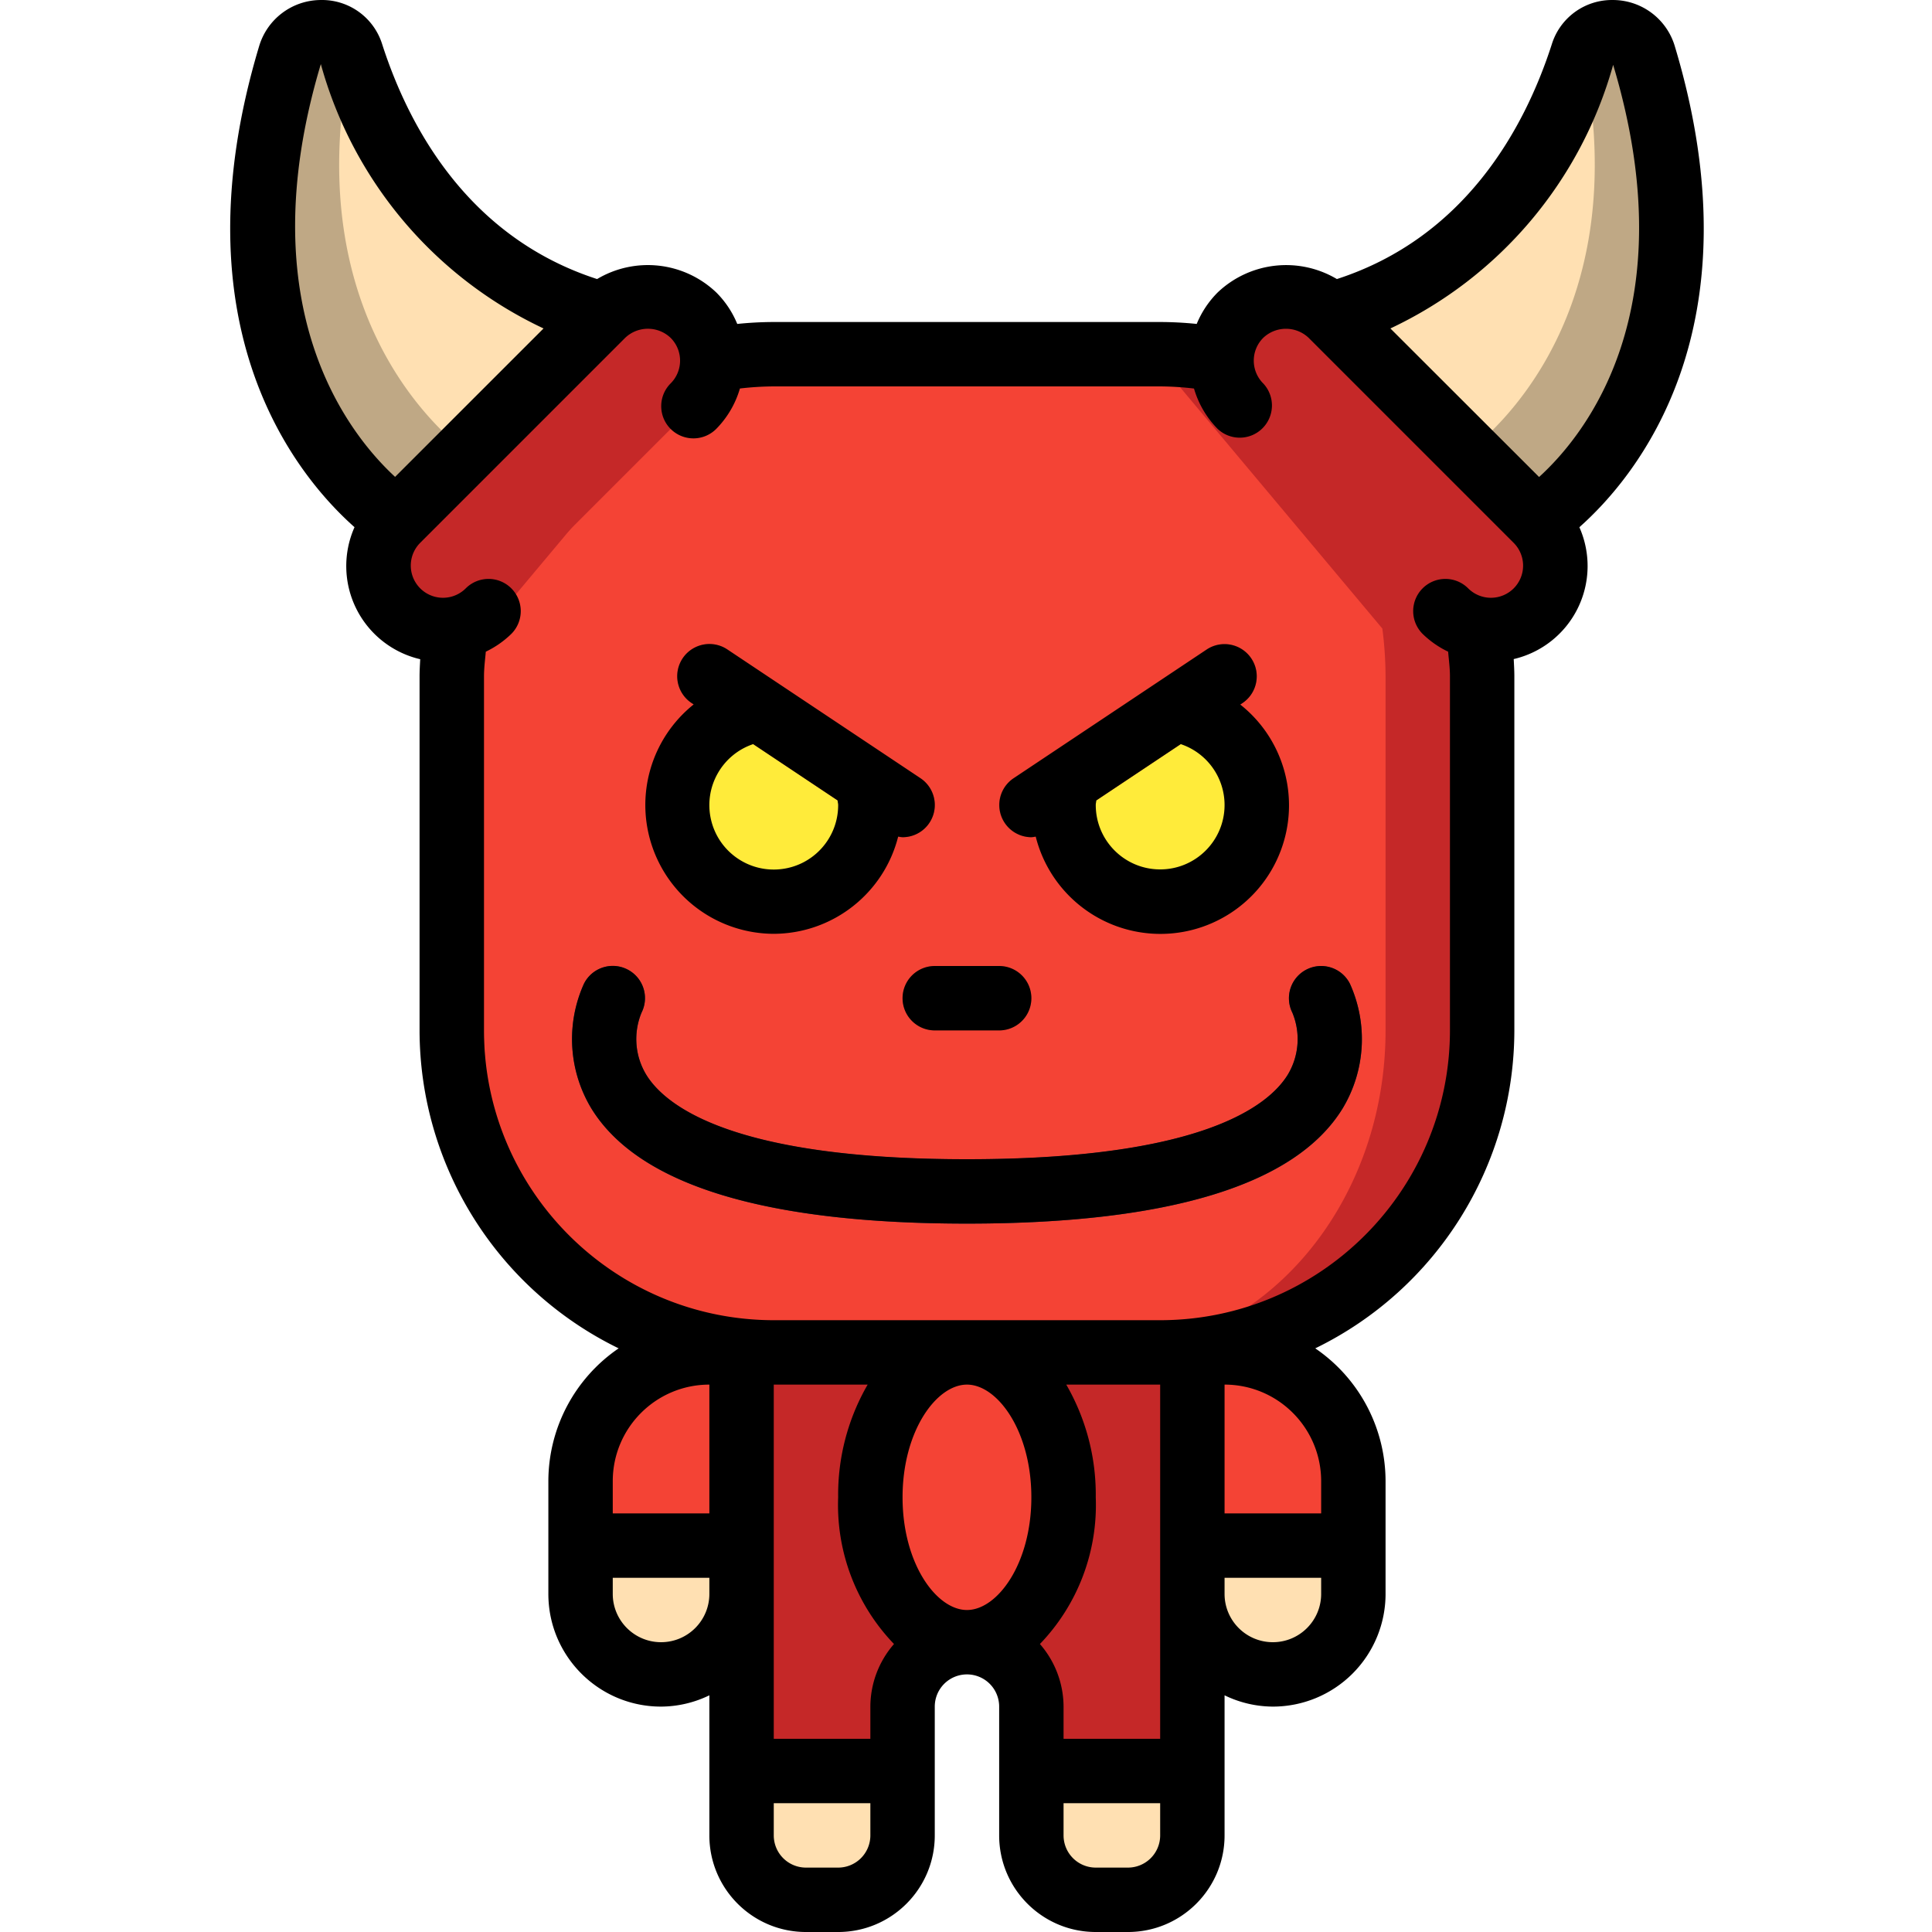 <svg height="512pt" viewBox="-61 0 512 512.004" width="512pt" xmlns="http://www.w3.org/2000/svg"><path d="M178.188 469.336v17.066c-.028 9.414-7.653 17.04-17.067 17.07h-8.531c-9.414-.03-17.04-7.656-17.067-17.07v-17.066zM254.988 469.336v17.066c-.027 9.414-7.652 17.04-17.066 17.07h-8.535c-9.414-.03-17.035-7.656-17.067-17.07v-17.066zm0 0" fill="#ffe0b2"/><path d="M254.988 358.402v110.934H212.32V452.27c-.027-9.415-7.652-17.04-17.066-17.067-9.395.07-16.996 7.672-17.066 17.067v17.066h-42.665V358.402zm0 0" fill="#c52828"/><path d="M135.523 409.605v12.797c0 11.786-9.554 21.336-21.335 21.336s-21.333-9.55-21.333-21.336v-12.797zm0 0" fill="#ffe0b2"/><path d="M135.523 358.402v51.203H92.855V392.54c0-18.851 15.282-34.137 34.133-34.137zm0 0" fill="#f44335"/><path d="M254.988 409.605v12.797c0 11.786 9.551 21.336 21.332 21.336 11.785 0 21.336-9.55 21.336-21.336v-12.797zm0 0" fill="#ffe0b2"/><path d="M254.988 358.402v51.203h42.668V392.54c0-18.851-15.281-34.137-34.133-34.137zM220.855 396.805c0-21.207-11.46-38.403-25.601-38.403-14.137 0-25.598 17.196-25.598 38.403 0 21.207 11.461 38.398 25.598 38.398 14.14 0 25.601-17.191 25.601-38.398zm0 0" fill="#f44335"/><path d="m102.3 83.547-54.269 54.27S-6.926 102.831 19.527 14.765a8.686 8.686 0 0 1 5.508-5.77 8.684 8.684 0 0 1 7.89 1.164 8.516 8.516 0 0 1 2.99 4.18C43.761 38.832 61.77 72.367 102.3 83.547zm0 0" fill="#bfa885"/><path d="m102.3 83.547-37.714 37.715S14.578 89.52 32.926 10.16a8.516 8.516 0 0 1 2.988 4.18c7.848 24.492 25.856 58.027 66.387 69.207zm0 0" fill="#ffe0b2"/><path d="m288.207 83.547 54.273 54.27s54.954-34.985 28.5-123.051a8.68 8.68 0 0 0-5.503-5.77 8.684 8.684 0 0 0-7.891 1.164 8.516 8.516 0 0 0-2.988 4.18c-7.852 24.492-25.856 58.027-66.391 69.207zm0 0" fill="#bfa885"/><path d="m288.207 83.547 37.719 37.715S375.93 89.52 357.586 10.16a8.516 8.516 0 0 0-2.988 4.18c-7.852 24.492-25.856 58.027-66.391 69.207zm0 0" fill="#ffe0b2"/><path d="M59.66 166.574a87.62 87.62 0 0 0-.937 12.63v93.866c0 47.13 38.203 85.332 85.332 85.332h102.402a85.332 85.332 0 0 0 85.332-85.332v-93.867a88.181 88.181 0 0 0-.937-12.629l-68.184-71.168a84.23 84.23 0 0 0-16.211-1.535H144.055a84.299 84.299 0 0 0-16.215 1.535zm0 0" fill="#c52828"/><path d="M68.11 166.574c-.551 4.188-.837 8.406-.856 12.63v93.866c0 47.106 33.453 85.332 74.668 85.332h89.601c41.215 0 74.665-38.226 74.665-85.332v-93.867c-.02-4.223-.305-8.441-.852-12.629L245.68 95.406a64.883 64.883 0 0 0-14.157-1.535h-89.601a64.935 64.935 0 0 0-14.192 1.535zm0 0" fill="#f44335"/><path d="m44.324 137.816 54.309-54.304c6.664-6.664 17.469-6.664 24.133 0 6.668 6.664 6.668 17.468 0 24.136L68.46 161.953c-6.664 6.664-17.473 6.664-24.137 0-6.664-6.664-6.664-17.473 0-24.137zM267.742 83.508c6.664-6.664 17.469-6.664 24.133 0l54.309 54.305c6.664 6.664 6.664 17.472 0 24.136-6.668 6.664-17.473 6.664-24.137 0l-54.305-54.304c-6.668-6.668-6.668-17.473 0-24.137zm0 0" fill="#c52828"/><path d="M168.887 207.11c.52 2.035.777 4.128.77 6.226.034 13.66-10.66 24.941-24.302 25.633-13.644.691-25.425-9.446-26.773-23.04-1.352-13.59 8.207-25.847 21.719-27.85" fill="#ffeb3a"/><path d="M178.188 221.871c-1.684 0-3.329-.5-4.727-1.434l-51.2-34.132a8.533 8.533 0 0 1-2.363-11.836c2.614-3.922 7.915-4.98 11.836-2.364l51.2 34.133a8.534 8.534 0 0 1-4.746 15.633zm0 0" fill="#c03a2b"/><path d="M250.21 188.078c13.513 2.004 23.071 14.262 21.72 27.852-1.348 13.593-13.133 23.73-26.774 23.039s-24.336-11.973-24.3-25.633c-.008-2.098.25-4.191.769-6.227" fill="#ffeb3a"/><path d="M212.32 221.871a8.533 8.533 0 0 1-4.742-15.633l51.2-34.133a8.532 8.532 0 0 1 8.515-.55 8.532 8.532 0 0 1 .957 14.75l-51.2 34.132a8.536 8.536 0 0 1-4.73 1.434zM203.79 273.07h-17.067a8.533 8.533 0 1 1 0-17.066h17.066c4.711 0 8.531 3.82 8.531 8.535 0 4.711-3.82 8.531-8.53 8.531zm0 0" fill="#c03a2b"/><path d="M195.254 324.27c-53.535 0-87.04-10.239-99.516-30.461a35.612 35.612 0 0 1-1.988-33.086 8.54 8.54 0 0 1 11.453-3.825 8.54 8.54 0 0 1 3.824 11.454 18.264 18.264 0 0 0 1.364 16.691c5.257 8.277 23.28 22.187 84.863 22.187 61.926 0 79.832-14.02 85-22.375a18.26 18.26 0 0 0 1.23-16.476c-2.105-4.219-.394-9.348 3.825-11.453a8.535 8.535 0 0 1 11.449 3.824 35.593 35.593 0 0 1-1.988 33.082c-12.473 20.2-45.977 30.438-99.516 30.438zm0 0" fill="#2c3e50"/><path d="M382.852 12.273A17.124 17.124 0 0 0 366.535.003h-.18a16.679 16.679 0 0 0-16.117 11.75c-7.304 22.657-23.238 51.278-56.945 62.2a26.325 26.325 0 0 0-31.57 3.524 25.512 25.512 0 0 0-5.582 8.37 96.627 96.627 0 0 0-9.684-.511H144.055c-3.23.008-6.461.18-9.676.512a25.34 25.34 0 0 0-5.574-8.36 26.292 26.292 0 0 0-31.57-3.535c-33.708-10.922-49.641-39.543-56.946-62.2A16.691 16.691 0 0 0 23.973.004 17.12 17.12 0 0 0 7.66 12.274C-14.836 87.2 17.934 126.383 32.95 139.711a25.358 25.358 0 0 0 .464 21.594 25.353 25.353 0 0 0 16.945 13.394c-.078 1.52-.171 3.047-.171 4.54v93.831c.05 35.86 20.523 68.555 52.761 84.258A42.682 42.682 0 0 0 84.32 392.54v29.863c0 16.496 13.375 29.868 29.868 29.868a29.556 29.556 0 0 0 12.8-2.993v37.125c0 14.141 11.461 25.602 25.602 25.602h8.531c14.14 0 25.602-11.461 25.602-25.602V452.27a8.533 8.533 0 0 1 17.066 0v34.132c0 14.141 11.461 25.602 25.598 25.602h8.535c14.137 0 25.601-11.461 25.601-25.602v-37.125a29.527 29.527 0 0 0 12.797 2.993c7.922 0 15.52-3.145 21.121-8.747a29.868 29.868 0 0 0 8.747-21.12v-29.864a42.662 42.662 0 0 0-18.63-35.21c32.239-15.704 52.715-48.4 52.762-84.259v-93.867c0-1.492-.093-3.02-.168-4.539a25.326 25.326 0 0 0 17.399-34.945c15.027-13.328 47.804-52.52 25.3-127.446zm-16.348 4.91c19.531 65.04-7.527 98.227-19.629 109.227l-39.406-39.367a109.75 109.75 0 0 0 59.035-69.86zm-342.48-.199a109.555 109.555 0 0 0 59.019 70.059l-39.34 39.332C31.73 115.34 4.57 81.863 24.023 16.985zm222.433 405.418v38.403h-25.602v-8.535a25.375 25.375 0 0 0-6.265-16.586 53.113 53.113 0 0 0 14.797-38.88 58.227 58.227 0 0 0-7.817-29.866h24.887zm-34.137-25.597c0 17.605-8.992 29.867-17.066 29.867-8.07 0-17.066-12.262-17.066-29.867 0-17.606 8.996-29.867 17.066-29.867 8.074 0 17.066 12.269 17.066 29.867zm-36.402 38.879a25.35 25.35 0 0 0-6.262 16.586v8.535h-25.601v-93.867h24.883a58.227 58.227 0 0 0-7.817 29.867 53.129 53.129 0 0 0 14.797 38.879zm-48.93-68.746v34.132h-25.601v-8.53c0-14.142 11.465-25.602 25.601-25.602zm-12.8 68.265c-7.067 0-12.801-5.73-12.801-12.8v-4.266h25.601v4.265c0 7.07-5.73 12.801-12.8 12.801zm46.933 59.735h-8.531a8.534 8.534 0 0 1-8.535-8.536v-8.53h25.601v8.53a8.534 8.534 0 0 1-8.535 8.536zm76.8 0h-8.534a8.533 8.533 0 0 1-8.532-8.536v-8.53h25.602v8.53a8.536 8.536 0 0 1-8.535 8.536zm38.4-59.735c-7.067 0-12.798-5.73-12.798-12.8v-4.266h25.598v4.265c0 7.07-5.73 12.801-12.8 12.801zm12.8-34.133h-25.598v-34.132c14.137 0 25.598 11.46 25.598 25.601zm51.031-245.152a8.538 8.538 0 0 1-12.074 0 8.533 8.533 0 0 0-12.07.004 8.533 8.533 0 0 0 .004 12.07 25.226 25.226 0 0 0 6.758 4.711c.187 2.176.484 4.387.484 6.5v93.867c-.047 42.399-34.402 76.754-76.797 76.801H144.055c-42.395-.047-76.754-34.402-76.801-76.8v-93.868c0-2.113.3-4.324.488-6.5a25.288 25.288 0 0 0 6.758-4.71 8.533 8.533 0 0 0 .004-12.071 8.533 8.533 0 0 0-12.07-.004 8.533 8.533 0 0 1-8.243 2.21 8.533 8.533 0 0 1-3.832-14.277l54.305-54.308a8.73 8.73 0 0 1 12.066 0 8.53 8.53 0 0 1 0 12.059c-3.332 3.332-3.335 8.738-.003 12.07a8.533 8.533 0 0 0 12.07.004 25.304 25.304 0 0 0 6.289-10.719 80.049 80.049 0 0 1 8.969-.555h102.402c2.996.02 5.988.207 8.965.567a25.331 25.331 0 0 0 6.289 10.715 8.532 8.532 0 0 0 11.875-.2 8.536 8.536 0 0 0 .176-11.875 8.532 8.532 0 0 1 0-12.066 8.736 8.736 0 0 1 12.058 0l54.297 54.3a8.532 8.532 0 0 1 .035 12.074zm0 0"/><path d="M144.055 247.473c15.586-.059 29.156-10.66 32.972-25.774.383.086.77.145 1.16.172a8.534 8.534 0 0 0 4.747-15.633l-9.711-6.476-41.48-27.657a8.533 8.533 0 0 0-8.516-.55 8.532 8.532 0 0 0-.957 14.75l.562.375a34.13 34.13 0 0 0-10.906 37.906 34.133 34.133 0 0 0 32.129 22.887zm16.922-35.356c0 .418.144.793.144 1.219.02 8.719-6.531 16.047-15.195 17-8.664.957-16.656-4.77-18.535-13.281-1.88-8.508 2.953-17.07 11.21-19.856zM212.32 221.871c.39-.027.774-.086 1.153-.172 3.617 14.43 16.172 24.848 31.02 25.735 14.847.886 28.558-7.961 33.862-21.856 5.31-13.894.989-29.629-10.668-38.863l.563-.375c3.922-2.617 4.98-7.918 2.363-11.836a8.537 8.537 0 0 0-11.836-2.367l-41.445 27.633-.129.085-9.625 6.418a8.53 8.53 0 0 0-3.379 9.547 8.535 8.535 0 0 0 8.121 6.051zm51.203-8.535c0 9.426-7.644 17.066-17.066 17.066-9.426 0-17.07-7.64-17.07-17.066 0-.426.12-.8.148-1.219l22.371-14.918a17.016 17.016 0 0 1 11.617 16.137zM178.188 264.54c0 4.71 3.82 8.53 8.535 8.53h17.066a8.533 8.533 0 0 0 0-17.066h-17.066a8.534 8.534 0 0 0-8.536 8.535zm0 0"/><path d="M285.309 256.898a8.535 8.535 0 0 0-3.825 11.454 18.26 18.26 0 0 1-1.23 16.476c-5.168 8.356-23.074 22.375-85 22.375-61.582 0-79.606-13.883-84.863-22.187a18.255 18.255 0 0 1-1.364-16.688c2.106-4.219.395-9.348-3.824-11.453s-9.344-.395-11.453 3.824a35.604 35.604 0 0 0 1.988 33.082c12.477 20.25 45.98 30.489 99.516 30.489 53.539 0 87.043-10.239 99.516-30.461a35.6 35.6 0 0 0 1.988-33.086 8.525 8.525 0 0 0-4.934-4.285 8.54 8.54 0 0 0-6.515.46zm0 0"/></svg>